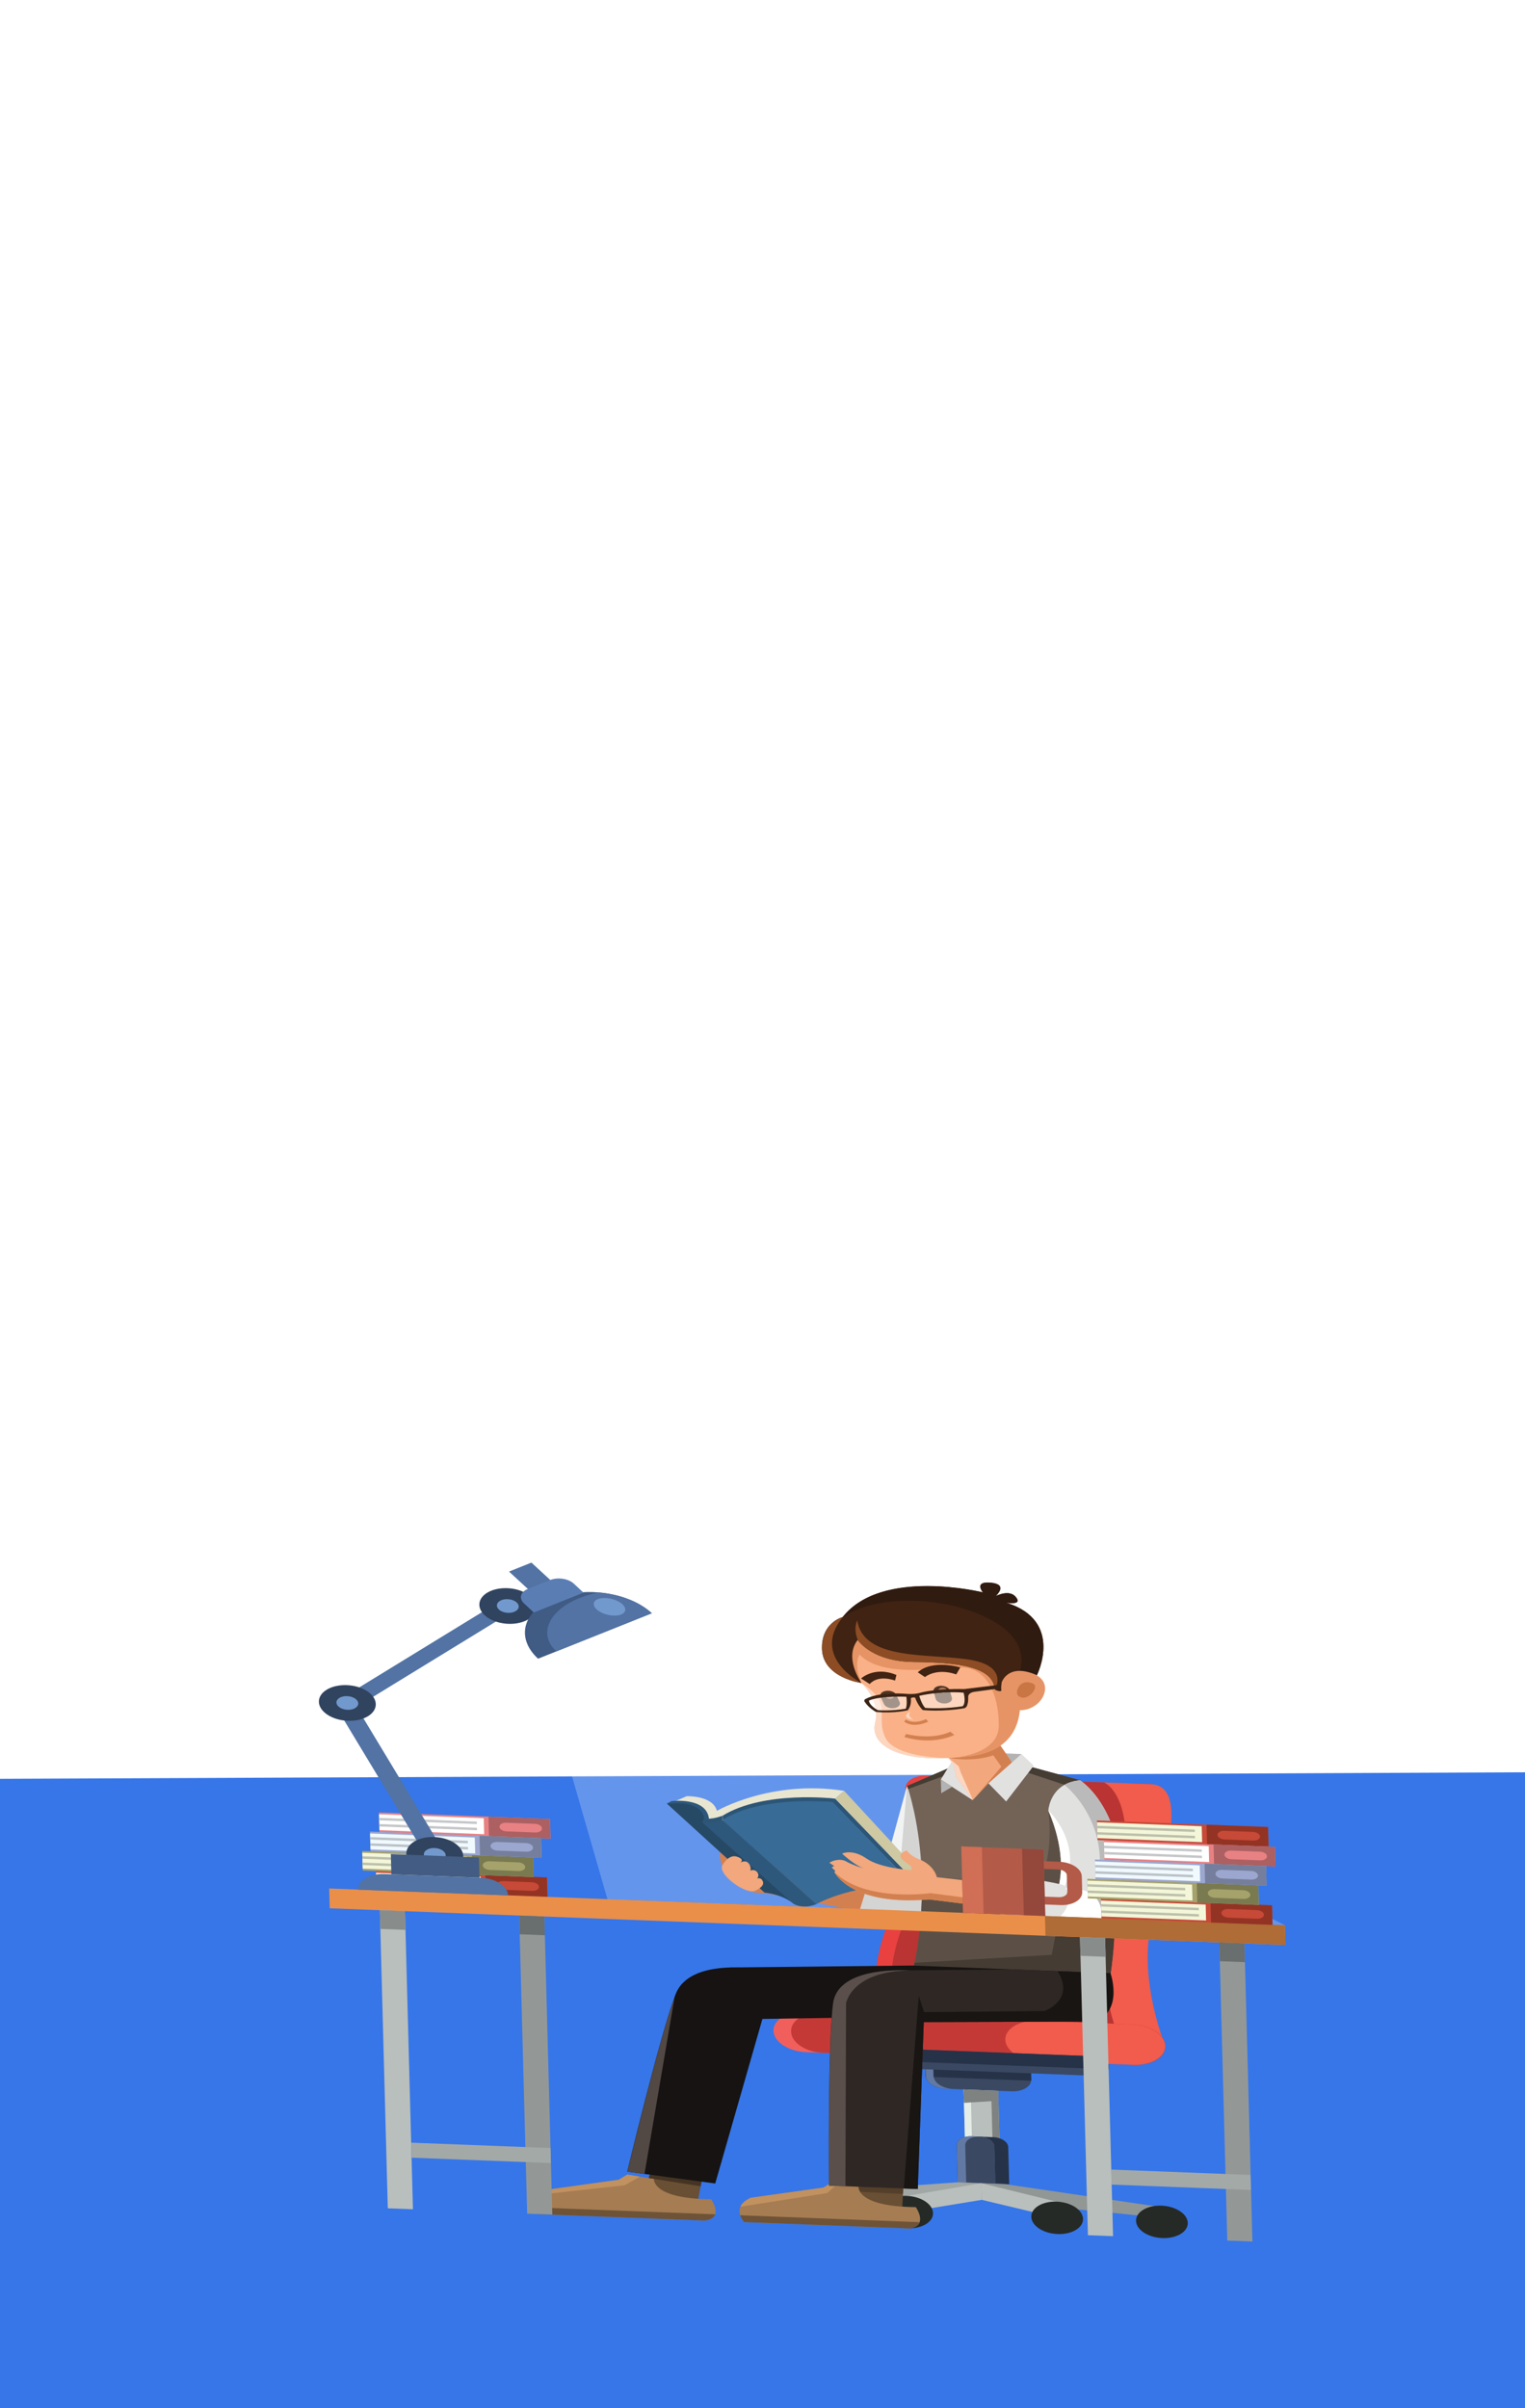 <?xml version="1.0" encoding="UTF-8" standalone="no"?>
<!-- Created with Inkscape (http://www.inkscape.org/) -->

<svg
   xmlns:dc="http://purl.org/dc/elements/1.1/"
   xmlns:cc="http://creativecommons.org/ns#"
   xmlns:rdf="http://www.w3.org/1999/02/22-rdf-syntax-ns#"
   xmlns:svg="http://www.w3.org/2000/svg"
   xmlns="http://www.w3.org/2000/svg"
   xmlns:xlink="http://www.w3.org/1999/xlink"
   xmlns:sodipodi="http://sodipodi.sourceforge.net/DTD/sodipodi-0.dtd"
   xmlns:inkscape="http://www.inkscape.org/namespaces/inkscape"
   width="475"
   height="750"
   viewBox="0 0 125.677 198.438"
   version="1.1"
   id="svg8"
   inkscape:version="0.92.4 (5da689c313, 2019-01-14)"
   sodipodi:docname="long_mobile_add_book.svg">
  <defs
     id="defs2">
    <inkscape:perspective
       sodipodi:type="inkscape:persp3d"
       inkscape:vp_x="0 : 99.218755 : 1"
       inkscape:vp_y="0 : 1000 : 0"
       inkscape:vp_z="125.67708 : 99.218755 : 1"
       inkscape:persp3d-origin="62.83854 : 66.145837 : 1"
       id="perspective2011" />
    <linearGradient
       id="a">
      <stop
         id="stop817"
         offset="0"
         stop-color="#e7b380" />
      <stop
         id="stop819"
         offset="1"
         stop-color="#eecaa6" />
    </linearGradient>
    <linearGradient
       gradientUnits="userSpaceOnUse"
       y2="661.83"
       y1="663.15"
       x2="267.96"
       x1="270.77"
       id="d">
      <stop
         id="stop822"
         offset="0"
         stop-color="#e5af79" />
      <stop
         id="stop824"
         offset="1"
         stop-opacity="0"
         stop-color="#e5af79" />
    </linearGradient>
    <linearGradient
       id="b">
      <stop
         id="stop827"
         offset="0"
         stop-color="#babdb6" />
      <stop
         id="stop829"
         offset="1"
         stop-color="#eeeeec" />
    </linearGradient>
    <linearGradient
       gradientUnits="userSpaceOnUse"
       y2="1096.9"
       y1="1030.9"
       x2="480"
       x1="427"
       id="e">
      <stop
         id="stop832"
         offset="0"
         stop-color="#729fcf" />
      <stop
         id="stop834"
         offset="1"
         stop-color="#3465a4" />
    </linearGradient>
    <linearGradient
       xlink:href="#a"
       gradientUnits="userSpaceOnUse"
       x2="447.57"
       x1="438.8"
       id="c" />
    <linearGradient
       xlink:href="#b"
       gradientUnits="userSpaceOnUse"
       y2="990.8"
       y1="1026.6"
       x2="469.2"
       x1="500.62"
       id="h" />
    <linearGradient
       xlink:href="#b"
       gradientUnits="userSpaceOnUse"
       y2="988.91"
       y1="1035.6"
       x2="453.84"
       x1="480.5"
       id="g" />
    <linearGradient
       xlink:href="#b"
       gradientUnits="userSpaceOnUse"
       y2="994.17"
       y1="1062.4"
       x2="432.16"
       x1="482.12"
       id="f" />
    <linearGradient
       xlink:href="#a"
       gradientUnits="userSpaceOnUse"
       y2="482.97"
       y1="492.2"
       x2="353.32"
       x1="319.24"
       id="i" />
    <linearGradient
       xlink:href="#a"
       gradientUnits="userSpaceOnUse"
       gradientTransform="matrix(-1,0,0,1,918.36,-396.19)"
       y2="876.67"
       y1="894.48"
       x2="627"
       x1="596.51"
       id="j" />
    <linearGradient
       xlink:href="#a"
       gradientUnits="userSpaceOnUse"
       y2="391.96"
       y1="350.95"
       x2="316.91"
       x1="318.68"
       id="k" />
    <filter
       inkscape:label="Light Eraser"
       style="color-interpolation-filters:sRGB;"
       id="filter1713">
      <feColorMatrix
         values="1 0 0 0 0 0 1 0 0 0 0 0 1 0 0 -26.754 -90.069 -9.077 125 0 "
         result="colormatrix"
         id="feColorMatrix1709" />
      <feComposite
         in2="colormatrix"
         operator="arithmetic"
         k2="1"
         result="fbSourceGraphic"
         id="feComposite1711" />
      <feColorMatrix
         result="fbSourceGraphicAlpha"
         in="fbSourceGraphic"
         values="0 0 0 -1 0 0 0 0 -1 0 0 0 0 -1 0 0 0 0 1 0"
         id="feColorMatrix1715" />
      <feColorMatrix
         id="feColorMatrix1717"
         values="1 0 0 0 0 0 1 0 0 0 0 0 1 0 0 -26.754 -90.069 -9.077 125 0 "
         result="colormatrix"
         in="fbSourceGraphic" />
      <feComposite
         in2="colormatrix"
         id="feComposite1719"
         operator="arithmetic"
         k2="1"
         result="composite" />
    </filter>
  </defs>
  <sodipodi:namedview
     id="base"
     pagecolor="#ffffff"
     bordercolor="#666666"
     borderopacity="1.0"
     inkscape:pageopacity="0.0"
     inkscape:pageshadow="2"
     inkscape:zoom="0.7"
     inkscape:cx="438.68572"
     inkscape:cy="-30.520936"
     inkscape:document-units="mm"
     inkscape:current-layer="layer1"
     showgrid="false"
     units="px"
     inkscape:window-width="1920"
     inkscape:window-height="1017"
     inkscape:window-x="-8"
     inkscape:window-y="-8"
     inkscape:window-maximized="1" />
  <g
     inkscape:label="Layer 1"
     inkscape:groupmode="layer"
     id="layer1"
     transform="translate(0,-98.562)">
    <rect
       style="opacity:1;fill:#3676e8;fill-opacity:1;stroke:none;stroke-width:0.005;stroke-linecap:square;stroke-miterlimit:4;stroke-dasharray:0, 0.052;stroke-dashoffset:0.176;stroke-opacity:1"
       id="rect1020"
       width="224.14"
       height="86.557"
       x="-63.792"
       y="245.136"
       transform="rotate(-0.246)" />
    <g
       id="g2009"
       transform="matrix(0.038,-0.01,0.01,0.036,127.968,170.467)">
      <g
         id="g2475"
         transform="matrix(4.183,0.947,-0.529,2.705,1612.515,-137.827)">
        <rect
           height="922.3"
           width="1330"
           y="28.8"
           x="35"
           id="XMLID_62_"
           style="fill:url(#XMLID_101_)" />
        <g
           id="XMLID_1_"
           transform="matrix(0.699,0.097,-0.018,0.721,-1224.068,532.439)">
          <polygon
             points="1008.9,527.1 573.5,207.1 493.4,262.5 537.3,527.2 "
             id="XMLID_202_"
             style="opacity:0.23;fill:#ffffff" />
          <g
             id="XMLID_203_">
            <g
               id="XMLID_225_">
              <rect
                 height="21.8"
                 width="119.1"
                 y="505.5"
                 x="376.5"
                 id="XMLID_231_"
                 style="fill:#c74937" />
              <rect
                 height="17.7"
                 width="72.9"
                 y="507.5"
                 x="376.5"
                 id="XMLID_230_"
                 style="fill:#f3f6d8" />
              <rect
                 height="21.8"
                 width="42.8"
                 y="505.5"
                 x="452.7"
                 id="XMLID_229_"
                 style="fill:#933324" />
              <path
                 d="m 485,521.1 h -20 c -2.7,0 -4.8,-2.2 -4.8,-4.8 v 0 c 0,-2.7 2.2,-4.8 4.8,-4.8 h 20 c 2.7,0 4.8,2.2 4.8,4.8 v 0 c 0,2.7 -2.2,4.8 -4.8,4.8 z"
                 id="XMLID_228_"
                 inkscape:connector-curvature="0"
                 style="fill:#c74937" />
              <rect
                 height="2.7"
                 width="68"
                 y="511.5"
                 x="376.5"
                 id="XMLID_227_"
                 style="fill:#bcc0ab" />
              <rect
                 height="2.7"
                 width="68"
                 y="518.5"
                 x="376.5"
                 id="XMLID_226_"
                 style="fill:#bcc0ab" />
            </g>
            <g
               id="XMLID_218_">
              <rect
                 height="21.8"
                 width="119.1"
                 y="440.4"
                 x="379.7"
                 id="XMLID_224_"
                 style="fill:#e88183" />
              <rect
                 height="17.7"
                 width="72.9"
                 y="442.4"
                 x="379.7"
                 id="XMLID_223_"
                 style="fill:#ffffff" />
              <rect
                 height="21.8"
                 width="42.8"
                 y="440.4"
                 x="455.9"
                 id="XMLID_222_"
                 style="fill:#ac6062" />
              <path
                 d="m 488.2,456 h -20 c -2.7,0 -4.8,-2.2 -4.8,-4.8 v 0 c 0,-2.7 2.2,-4.8 4.8,-4.8 h 20 c 2.7,0 4.8,2.2 4.8,4.8 v 0 c 0,2.7 -2.2,4.8 -4.8,4.8 z"
                 id="XMLID_221_"
                 inkscape:connector-curvature="0"
                 style="fill:#e88183" />
              <rect
                 height="2.7"
                 width="68"
                 y="446.4"
                 x="379.7"
                 id="XMLID_220_"
                 style="fill:#c4c6c8" />
              <rect
                 height="2.7"
                 width="68"
                 y="453.3"
                 x="379.7"
                 id="XMLID_219_"
                 style="fill:#c4c6c8" />
            </g>
            <g
               id="XMLID_211_">
              <rect
                 height="21.8"
                 width="119.1"
                 y="483.9"
                 x="367.3"
                 id="XMLID_217_"
                 style="fill:#a6a26c" />
              <rect
                 height="17.7"
                 width="72.9"
                 y="485.9"
                 x="367.3"
                 id="XMLID_216_"
                 style="fill:#f3f6d8" />
              <rect
                 height="21.8"
                 width="42.8"
                 y="483.9"
                 x="443.6"
                 id="XMLID_215_"
                 style="fill:#7a7a50" />
              <path
                 d="m 475.8,499.6 h -20 c -2.7,0 -4.8,-2.2 -4.8,-4.8 v 0 c 0,-2.7 2.2,-4.8 4.8,-4.8 h 20 c 2.7,0 4.8,2.2 4.8,4.8 v 0 c 0.1,2.6 -2.1,4.8 -4.8,4.8 z"
                 id="XMLID_214_"
                 inkscape:connector-curvature="0"
                 style="fill:#a6a26c" />
              <rect
                 height="2.7"
                 width="68"
                 y="489.9"
                 x="367.3"
                 id="XMLID_213_"
                 style="fill:#bcc0ab" />
              <rect
                 height="2.7"
                 width="68"
                 y="496.9"
                 x="367.3"
                 id="XMLID_212_"
                 style="fill:#bcc0ab" />
            </g>
            <g
               id="XMLID_204_">
              <rect
                 height="21.8"
                 width="119.1"
                 y="462.1"
                 x="373.1"
                 id="XMLID_210_"
                 style="fill:#9ca7cf" />
              <rect
                 height="17.7"
                 width="72.9"
                 y="464.2"
                 x="373.1"
                 id="XMLID_209_"
                 style="fill:#f0f9fe" />
              <rect
                 height="21.8"
                 width="42.8"
                 y="462.1"
                 x="449.3"
                 id="XMLID_208_"
                 style="fill:#757e9c" />
              <path
                 d="m 481.6,477.8 h -20 c -2.7,0 -4.8,-2.2 -4.8,-4.8 v 0 c 0,-2.7 2.2,-4.8 4.8,-4.8 h 20 c 2.7,0 4.8,2.2 4.8,4.8 v 0 c 0,2.6 -2.2,4.8 -4.8,4.8 z"
                 id="XMLID_207_"
                 inkscape:connector-curvature="0"
                 style="fill:#9ca7cf" />
              <rect
                 height="2.7"
                 width="68"
                 y="468.2"
                 x="373.1"
                 id="XMLID_206_"
                 style="fill:#bac2c8" />
              <rect
                 height="2.7"
                 width="68"
                 y="475.1"
                 x="373.1"
                 id="XMLID_205_"
                 style="fill:#bac2c8" />
            </g>
          </g>
          <g
             id="XMLID_2_">
            <g
               id="XMLID_69_">
              <path
                 d="m 917.9,376.1 h -156 v 0 c -9.7,0 -16.8,9.1 -14.5,18.5 5.2,20.9 5.9,64.8 -17.4,156.6 0,0 -17.5,67.6 0,115.2 h 37.2 c 0,0 -2.1,-8.6 -4.4,-22.4 h 138 z"
                 id="XMLID_91_"
                 inkscape:connector-curvature="0"
                 style="fill:#e84140" />
              <g
                 id="XMLID_122_">
                <polygon
                   points="911.6,644 928.7,376.1 917.9,376.1 900.8,644 "
                   id="XMLID_123_"
                   style="fill:none" />
                <path
                   d="M 767.2,666.4 H 778 c 0,0 -2.1,-8.6 -4.4,-22.4 h -10.8 c 2.3,13.8 4.4,22.4 4.4,22.4 z"
                   id="XMLID_124_"
                   inkscape:connector-curvature="0"
                   style="fill:none" />
                <path
                   d="m 772.7,376.1 c -9.7,0 -16.8,9.1 -14.5,18.5 5.2,20.9 5.9,64.8 -17.4,156.6 0,0 -17.5,67.6 0,115.2 h 26.4 c 0,0 -2.1,-8.6 -4.4,-22.4 h 10.8 127.2 l 17.1,-267.9 z"
                   id="XMLID_129_"
                   inkscape:connector-curvature="0"
                   style="fill:#b93433" />
              </g>
              <path
                 d="m 923.2,666.4 c 0,0 -14.2,-58.1 -9.8,-115.2 4.4,-57.1 36.3,-175.2 4.5,-175.2 h -32.6 c 0,0 31.7,16.4 0.8,175.2 0,0 -9.5,67.6 8,115.2 z"
                 id="XMLID_88_"
                 inkscape:connector-curvature="0"
                 style="fill:#f15c4c" />
              <path
                 d="M 900.8,688.8 H 672.9 c -12.3,0 -22.4,-10.1 -22.4,-22.4 v 0 c 0,-12.3 10.1,-22.4 22.4,-22.4 h 227.9 c 12.3,0 22.4,10.1 22.4,22.4 v 0 c 0,12.3 -10.1,22.4 -22.4,22.4 z"
                 id="XMLID_85_"
                 inkscape:connector-curvature="0"
                 style="fill:#f15f5d" />
              <path
                 d="M 901.3,688.8 H 684.7 c -12,0 -21.9,-9.9 -21.9,-21.9 v -1 c 0,-12 9.9,-21.9 21.9,-21.9 h 216.6 c 12,0 21.9,9.9 21.9,21.9 v 1 c 0,12.1 -9.8,21.9 -21.9,21.9 z"
                 id="XMLID_71_"
                 inkscape:connector-curvature="0"
                 style="fill:#c43936" />
              <path
                 d="m 900.8,688.8 h -66.5 c -12.3,0 -22.4,-10.1 -22.4,-22.4 v 0 c 0,-12.3 10.1,-22.4 22.4,-22.4 h 66.5 c 12.3,0 22.4,10.1 22.4,22.4 v 0 c 0,12.3 -10.1,22.4 -22.4,22.4 z"
                 id="XMLID_86_"
                 inkscape:connector-curvature="0"
                 style="fill:#f15c4c" />
            </g>
            <g
               id="XMLID_87_">
              <path
                 d="m 829.2,700.9 v 8.9 c 0,0.4 0,0.7 -0.1,1.1 -0.5,7 -6.5,12.6 -13.7,12.6 h -46 c -7.2,0 -13.1,-5.6 -13.7,-12.6 -0.1,-0.4 -0.1,-0.7 -0.1,-1.1 v -8.9 c 0,-3.4 1.3,-6.6 3.4,-9 2.5,-2.9 6.2,-4.7 10.4,-4.7 h 46 c 4.1,0 7.8,1.8 10.4,4.7 2.2,2.4 3.4,5.5 3.4,9 z"
                 id="XMLID_108_"
                 inkscape:connector-curvature="0"
                 style="fill:#3a4862" />
              <path
                 d="m 829.2,700.9 v 8.9 c 0,0.4 0,0.7 -0.1,1.1 h -73.3 c -0.1,-0.4 -0.1,-0.7 -0.1,-1.1 v -8.9 c 0,-3.4 1.3,-6.6 3.4,-9 h 66.7 c 2.2,2.4 3.4,5.5 3.4,9 z"
                 id="XMLID_102_"
                 inkscape:connector-curvature="0"
                 style="fill:#263247" />
              <path
                 d="m 761.3,710.9 c -0.1,-0.4 -0.1,-0.7 -0.1,-1.1 v -8.9 c 0,-3.4 1.3,-6.6 3.4,-9 2.5,-2.9 6.2,-4.7 10.4,-4.7 h -5.4 c -4.1,0 -7.8,1.8 -10.4,4.7 -2.1,2.4 -3.4,5.6 -3.4,9 v 8.9 c 0,0.4 0,0.7 0.1,1.1 0.5,7 6.5,12.6 13.7,12.6 h 5.4 c -7.2,0 -13.2,-5.6 -13.7,-12.6 z"
                 id="XMLID_179_"
                 inkscape:connector-curvature="0"
                 style="fill:#6279a3" />
              <path
                 d="m 883.4,690.2 v 3.3 c 0,0.5 0,1 -0.1,1.4 -0.7,4.4 -4.5,7.8 -9,7.8 H 710.7 c -4.6,0 -8.4,-3.4 -9,-7.8 -0.1,-0.4 -0.1,-0.9 -0.1,-1.4 v -3.3 c 0,-5 4.1,-9.2 9.2,-9.2 h 163.6 c 4.9,0 9,4.2 9,9.2 z"
                 id="XMLID_105_"
                 inkscape:connector-curvature="0"
                 style="fill:#3a4862" />
              <path
                 d="m 883.4,690.2 v 3.3 c 0,0.5 0,1 -0.1,1.4 H 701.7 c -0.1,-0.4 -0.1,-0.9 -0.1,-1.4 v -3.3 c 0,-5 4.1,-9.2 9.2,-9.2 h 163.6 c 4.9,0 9,4.2 9,9.2 z"
                 id="XMLID_103_"
                 inkscape:connector-curvature="0"
                 style="fill:#263247" />
              <rect
                 height="63.8"
                 width="24.1"
                 y="723.5"
                 x="781.9"
                 id="XMLID_90_"
                 style="fill:#b9bfbc" />
              <rect
                 height="63.8"
                 width="4.9"
                 y="723.5"
                 x="781.9"
                 id="XMLID_120_"
                 style="fill:#e5ede9" />
              <rect
                 height="63.8"
                 width="4.9"
                 y="723.5"
                 x="801.1"
                 id="XMLID_176_"
                 style="fill:#7e8281" />
              <path
                 d="M 811.9,785.6 V 827 h -35.8 v -41.3 c 0,-5.8 4.7,-10.4 10.4,-10.4 h 15 c 5.7,-0.1 10.4,4.6 10.4,10.3 z"
                 id="XMLID_109_"
                 inkscape:connector-curvature="0"
                 style="fill:#263247" />
              <path
                 d="M 802.2,785.6 V 827 h -26.1 v -41.3 c 0,-5.8 4.7,-10.4 10.4,-10.4 h 5.3 c 5.7,-0.1 10.4,4.6 10.4,10.3 z"
                 id="XMLID_106_"
                 inkscape:connector-curvature="0"
                 style="fill:#6279a3" />
              <path
                 d="m 792.1,775.2 c -5.6,0.1 -10.1,4.7 -10.1,10.4 V 827 h 20.3 v -41.3 c -0.1,-5.7 -4.6,-10.3 -10.2,-10.5 z"
                 id="XMLID_178_"
                 inkscape:connector-curvature="0"
                 style="fill:#3a4862" />
              <polygon
                 points="670,845.5 670,857.5 792.5,845.5 792.5,827 776.1,827 "
                 id="XMLID_94_"
                 style="fill:#a1a7a5" />
              <circle
                 r="18"
                 cy="862.3"
                 cx="667.4"
                 id="XMLID_92_"
                 style="fill:#386b95" />
              <polygon
                 points="740.3,862.3 792.5,845.5 792.5,827 740.3,844.4 "
                 id="XMLID_95_"
                 style="fill:#b9bfbc" />
              <circle
                 r="18"
                 cy="862.3"
                 cx="740.3"
                 id="XMLID_96_"
                 style="fill:#252a26" />
              <polygon
                 points="915,845.5 915,857.5 792.5,845.5 792.5,827 808.9,827 "
                 id="XMLID_99_"
                 style="fill:#919795" />
              <circle
                 r="18"
                 cy="862.3"
                 cx="917.6"
                 id="XMLID_98_"
                 style="fill:#252a26" />
              <polygon
                 points="844.7,862.3 792.5,845.5 792.5,827 844.7,844.4 "
                 id="XMLID_93_"
                 style="fill:#b9bfbc" />
              <circle
                 r="18"
                 cy="862.3"
                 cx="844.7"
                 id="XMLID_89_"
                 style="fill:#252a26" />
              <polygon
                 points="781.9,738.4 806.1,734.5 806.1,723.5 781.9,723.5 "
                 id="XMLID_97_"
                 style="fill:#7e8281" />
            </g>
          </g>
          <g
             id="XMLID_3_">
            <path
               d="m 712.6,529.7 -62.1,-15.4 c 0,0 -11.2,-0.1 -15.6,-2.8 -4.4,-2.7 2.3,-38.5 25.3,-25.6 l 67.4,15.4 z"
               id="XMLID_61_"
               inkscape:connector-curvature="0"
               style="fill:#d38050" />
            <path
               d="m 617.9,484.7 c 0,0 -2.9,-9.1 -0.4,-18.6 2.6,-9.4 12.2,15.7 0.4,18.6 z"
               id="XMLID_59_"
               inkscape:connector-curvature="0"
               style="fill:#d38050" />
            <g
               id="XMLID_125_">
              <polygon
                 points="560.9,835.5 563.1,823 599,827 596.9,842.4 594.4,860.8 558,852.3 "
                 id="XMLID_174_"
                 style="fill:#694f34" />
              <path
                 d="m 606.5,873 c -0.8,3.4 -2.9,6.2 -7.5,7.4 H 484.3 c 0,0 -1.9,-3 -2.7,-7.4 -0.8,-4 -0.7,-9.1 2.4,-14.1 1.2,-2 2.9,-4 5.3,-5.8 l 50.8,-14.4 6,-6.1 8.6,1.7 9.8,1.9 c 0,0 -2.2,22.2 39.5,20.2 0,0 4.1,9.4 2.5,16.6 z"
                 id="XMLID_173_"
                 inkscape:connector-curvature="0"
                 style="fill:#a67c52" />
              <path
                 d="m 606.5,873 c -0.8,3.4 -2.9,6.2 -7.5,7.4 H 484.3 c 0,0 -1.9,-3 -2.7,-7.4 z"
                 id="XMLID_133_"
                 inkscape:connector-curvature="0"
                 style="fill:#6e5337" />
              <path
                 d="m 554.7,834.3 -10.7,10.3 -60.1,14.2 c 1.2,-2 2.9,-4 5.3,-5.8 l 50.8,-14.4 6,-6.1 z"
                 id="XMLID_137_"
                 inkscape:connector-curvature="0"
                 style="fill:#c1915f" />
              <polygon
                 points="560.9,835.5 563.1,823 599,827 596.9,842.4 "
                 id="XMLID_136_"
                 style="fill:#453423" />
            </g>
            <polygon
               points="768.4,544 782,428.7 748.1,388.4 729.6,497.4 719.3,497.4 711.2,536.4 "
               id="XMLID_126_"
               style="fill:#d4d4d3" />
            <polygon
               points="748.1,388.4 733.1,468.9 742.7,465.6 "
               id="XMLID_117_"
               style="fill:#f2f3f3" />
            <path
               d="m 884.7,603.2 c -0.7,4.9 -1.1,7.6 -1.1,7.6 L 754,597.9 l -5.8,-0.6 c 6.1,-37.8 8.3,-72.8 8.5,-102.9 0.4,-53.5 -5.8,-91.5 -7.8,-102.6 -0.4,-2.2 -0.7,-3.4 -0.7,-3.4 l 32.7,-24.2 0.4,-0.3 39.1,-7.4 9.6,3.6 39,14.6 c 0.7,1.6 1.4,3.2 2,4.9 3.4,8.7 6.3,18 8.6,27.5 18.7,74.9 8.6,168.9 5.1,196.1 z"
               id="XMLID_165_"
               inkscape:connector-curvature="0"
               style="fill:#736357" />
            <path
               d="m 884.9,602 c 0,0.4 -0.1,0.8 -0.1,1.1 l -5,-0.2 -125.8,-5 -5.8,-0.6 c 0.7,-4.3 1.3,-8.5 1.9,-12.6 v 0 c 4.7,-33 6.4,-63.5 6.5,-90.2 l 2.2,-6.2 50.6,2.8 -1.3,-8.8 30.9,1.5 c 10.2,-21.4 7.2,-74 7.2,-74 l 33.2,-2.5 c 5.9,23.5 9,48.9 10.4,73.4 2.8,52.6 -2.4,101.8 -4.9,121.3 z"
               id="XMLID_166_"
               inkscape:connector-curvature="0"
               style="fill:#5c5046" />
            <path
               d="m 884.9,602 -5.2,0.9 -125.7,-5 -5.8,-0.6 c 0.7,-4.3 1.3,-8.5 1.9,-12.6 v 0 l 95.7,-14.7 13,-96 31,6.6 c 2.8,52.7 -2.4,101.9 -4.9,121.4 z"
               id="XMLID_145_"
               inkscape:connector-curvature="0"
               style="fill:#453c34" />
            <path
               d="m 780.8,364.2 -1.3,7.9 -30.7,19.7 c -0.4,-2.2 -0.7,-3.4 -0.7,-3.4 z"
               id="XMLID_146_"
               inkscape:connector-curvature="0"
               style="fill:#453c34" />
            <path
               d="m 870.8,379.6 -5,4.5 -37.4,-17.6 1.4,-6.5 39,14.6 c 0.7,1.7 1.3,3.3 2,5 z"
               id="XMLID_159_"
               inkscape:connector-curvature="0"
               style="fill:#453c34" />
            <path
               d="m 894.1,527.2 h -19.3 l -33,-0.1 c 0,0 5.4,-9.2 9,-27.2 4,-19.7 5.6,-50 -4.7,-90.2 0,0 1,-19.2 11.7,-29.3 2.9,-2.7 6.5,-4.8 10.9,-5.7 0.1,0 36.3,33.8 25.4,152.5 z"
               id="XMLID_168_"
               inkscape:connector-curvature="0"
               style="fill:#e1e1e0" />
            <path
               d="m 853.5,501.1 -2.6,-1.2 c 4,-19.7 5.6,-50 -4.7,-90.2 0,-0.1 26.3,38.4 7.3,91.4 z"
               id="XMLID_150_"
               inkscape:connector-curvature="0"
               style="fill:#ffffff" />
            <path
               d="m 894.1,527.2 h -19.3 l -2.2,-5.7 c 25.7,-93.1 -14.8,-141.1 -14.8,-141.1 2.9,-2.7 6.5,-4.8 10.9,-5.7 0.1,0 36.3,33.8 25.4,152.5 z"
               id="XMLID_162_"
               inkscape:connector-curvature="0"
               style="fill:#bababa" />
            <path
               d="m 748.1,587.9 c 0,0 74.4,0 138.3,0 0,0 8.4,40.1 -11.1,54.4 H 733.1 Z"
               id="XMLID_118_"
               inkscape:connector-curvature="0"
               style="fill:#161312" />
            <g
               id="XMLID_127_">
              <polygon
                 points="700.8,841.7 701.5,823 738.4,827 737.7,842.3 736.8,860.8 700.3,852.3 "
                 id="XMLID_175_"
                 style="fill:#694f34" />
              <polygon
                 points="700.8,841.7 701.5,823 738.4,827 737.7,842.3 "
                 id="XMLID_135_"
                 style="fill:#543f2a" />
              <path
                 d="m 748.8,873 c -0.8,3.4 -2.9,6.2 -7.5,7.4 H 626.6 c 0,0 -1.9,-3 -2.7,-7.4 -0.5,-2.8 -0.7,-6 0.3,-9.4 1,-3.5 3.2,-7.2 7.4,-10.5 l 50.8,-14.4 6,-6.1 4.3,0.8 14.2,2.8 c 0,0 -2.2,22.2 39.5,20.2 0,0 4.1,9.4 2.4,16.6 z"
                 id="XMLID_172_"
                 inkscape:connector-curvature="0"
                 style="fill:#a67c52" />
              <path
                 d="m 748.8,873 c -0.8,3.4 -2.9,6.2 -7.5,7.4 H 626.6 c 0,0 -1.9,-3 -2.7,-7.4 z"
                 id="XMLID_128_"
                 inkscape:connector-curvature="0"
                 style="fill:#6e5337" />
              <path
                 d="m 692.7,833.4 -7.8,11.2 -60.7,18.9 c 1,-3.5 3.2,-7.2 7.4,-10.5 l 50.8,-14.4 6,-6.1 z"
                 id="XMLID_138_"
                 inkscape:connector-curvature="0"
                 style="fill:#c1915f" />
            </g>
            <polygon
               points="630.4,654.8 747.3,644.6 748.1,587.9 621.6,597.8 "
               id="XMLID_121_"
               style="fill:#161312" />
            <path
               d="m 886.5,587.9 -11.1,54.4 -120,8 -7.3,185.9 h -61.8 c 0,0 1.8,-159.1 6.2,-203 3.6,-35.3 37.6,-39.4 50.9,-39.7 l 75.1,-5.6 z"
               id="XMLID_171_"
               inkscape:connector-curvature="0"
               style="fill:#2e2724" />
            <path
               d="m 746.6,593.5 c -40.8,3.2 -45,39.3 -45,39.3 l -3.8,201.6 0.3,1.8 h -11.7 c 0,0 1.8,-159.1 6.2,-203 3.9,-38.5 44.1,-40 54,-39.7 z"
               id="XMLID_164_"
               inkscape:connector-curvature="0"
               style="fill:#5a4f4a" />
            <path
               d="m 886.5,587.9 -11.1,54.4 -120,8 -7.3,185.9 h -9.7 l 14,-214.9 3.4,17.9 83.9,-6.4 c 0,0 21.9,-13.3 9.9,-44.9 z"
               id="XMLID_140_"
               inkscape:connector-curvature="0"
               style="fill:#181513" />
            <polygon
               points="793.6,401.4 785.5,374.3 779.5,359.9 771.8,379.8 "
               id="XMLID_139_"
               style="fill:#e1e1e0" />
            <polygon
               points="771.8,395 779.5,387.4 771.8,379.8 "
               id="XMLID_143_"
               style="fill:#b3b3b3" />
            <polygon
               points="808.8,348 823.7,368.2 828.4,348 "
               id="XMLID_144_"
               style="fill:#b3b3b3" />
            <polygon
               points="793.6,401.4 793.4,400.8 782.7,376.4 781.2,364 777.7,355.7 774.8,348.7 779.6,346.4 810.5,331.6 816.9,346.5 823.7,362.6 804.9,382 "
               id="XMLID_163_"
               style="fill:#f2a77c" />
            <g
               id="XMLID_55_">
              <path
                 d="m 615.2,424.2 c 0,0 38.2,-37.4 89,-27.7 l -6.4,9.1 c 0,0 -50.1,-4.6 -78.8,31.2 0,0 -8.8,3 -12.7,-3.8 0,0 4.3,-17 -20.5,-17.4 l 8.6,-6.4 c -0.1,0 18.2,-2.2 20.8,15 z"
                 id="XMLID_45_"
                 inkscape:connector-curvature="0"
                 style="fill:#e8e5d1" />
              <path
                 d="m 697.8,405.6 c 0,0 -49.2,-6.6 -78.8,23.8 v 4.7 c 0,0 27.2,-25.2 76.9,-24.5 z"
                 id="XMLID_6_"
                 inkscape:connector-curvature="0"
                 style="fill:#2c5576" />
              <path
                 d="m 618.9,434.1 63.8,89.6 c 0,0 28.5,-27.2 68.6,-23.6 l -55.5,-90.5 c 0,-0.1 -49.1,-5.2 -76.9,24.5 z"
                 id="XMLID_5_"
                 inkscape:connector-curvature="0"
                 style="fill:#386b95" />
              <polygon
                 points="697.8,405.6 695.8,409.5 751.3,500 754.3,498.3 "
                 id="XMLID_7_"
                 style="fill:#2c5576" />
              <path
                 d="m 580.4,418.2 66.5,95 c 0,0 11.7,0.4 20.1,11.2 l -59.5,-87.7 c -0.1,0.1 2.1,-25.8 -27.1,-18.5 z"
                 id="XMLID_44_"
                 inkscape:connector-curvature="0"
                 style="fill:#264a66" />
              <path
                 d="m 682.8,523.7 c 0,0 -8.4,6.5 -15.8,0.8 l -62.2,-86.9 c 0,0 6.4,1.5 14.2,-3.5 z"
                 id="XMLID_27_"
                 inkscape:connector-curvature="0"
                 style="fill:#2e587b" />
              <path
                 d="m 618.9,429.4 c 0,0 -7.4,5.2 -12.7,3.6 l -1.5,4.7 c 0,0 8,2.3 14.2,-3.5 z"
                 id="XMLID_28_"
                 inkscape:connector-curvature="0"
                 style="fill:#2c5576" />
              <path
                 d="m 606.2,433 c 0,0 0.3,-20.4 -25.9,-14.7 l 3.4,-3 c 0,0 24.5,-6.3 25.8,18 0.1,-0.1 -2,1.6 -3.3,-0.3 z"
                 id="XMLID_29_"
                 inkscape:connector-curvature="0"
                 style="fill:#2e587b" />
              <polygon
                 points="751.7,494.1 697.8,405.6 704.2,396.5 757.5,487.9 "
                 id="XMLID_43_"
                 style="fill:#cec8a3" />
            </g>
            <path
               d="m 823.7,362.6 -18.8,19.4 -11.2,19.4 20.5,-38.5 -5.4,-12.3 c -14.4,8.8 -31.1,4.9 -31.1,4.9 l 1.9,-9.2 30.9,-14.7 6.4,14.8 z"
               id="XMLID_157_"
               inkscape:connector-curvature="0"
               style="fill:#d38050" />
            <g
               id="XMLID_119_">
              <path
                 d="m 792.5,352.6 c -4.4,1.1 -8.5,2 -12.5,2.6 -1.4,0.3 -2.3,0.4 -2.3,0.4 -37.4,5.2 -54.6,-12.9 -50.6,-36 4.5,-25.9 -8.8,-43.7 -8.8,-43.7 -11.8,-23.9 -16.2,-52.3 13.5,-69.4 6.6,-3.9 15,-7.2 25.4,-9.7 27.1,-6.7 43.5,5.2 53.2,19.3 10.6,15.4 13.3,33.4 13.3,33.4 0,0 22.5,88.9 -31.2,103.1 z"
                 id="XMLID_161_"
                 inkscape:connector-curvature="0"
                 style="fill:#fab187" />
              <path
                 d="m 792.5,352.6 c -4.4,1.1 -8.5,2 -12.5,2.6 7.8,-1.5 32.8,-8.6 33.2,-38.5 0.5,-35.6 -7.9,-64.3 -25.9,-62.3 -17.9,1.9 -55,14.4 -69.8,-10.1 0,0 -4.8,10.4 0.9,31.6 -11.8,-23.9 -16.2,-52.3 13.5,-69.4 h 49.3 l 29.4,9.6 c 10.6,15.4 13.3,33.4 13.3,33.4 0,0 22.3,88.9 -31.4,103.1 z"
                 id="XMLID_153_"
                 inkscape:connector-curvature="0"
                 style="fill:#e69465" />
              <path
                 d="m 740.6,302.3 v 0 c -3,0.9 -6.2,-0.9 -7,-3.9 l -2.2,-7.9 c -0.9,-3 0.9,-6.2 3.9,-7 v 0 c 3,-0.9 6.2,0.9 7,3.9 l 2.2,7.9 c 0.9,3 -0.9,6.2 -3.9,7 z"
                 id="XMLID_56_"
                 inkscape:connector-curvature="0"
                 style="fill:#503423" />
              <path
                 d="m 776.3,295 v 0 c -3.1,0.5 -6.1,-1.6 -6.6,-4.7 l -1.3,-8.1 c -0.5,-3.1 1.6,-6.1 4.7,-6.6 v 0 c 3.1,-0.5 6.1,1.6 6.6,4.7 l 1.3,8.1 c 0.6,3.1 -1.6,6 -4.7,6.6 z"
                 id="XMLID_110_"
                 inkscape:connector-curvature="0"
                 style="fill:#503423" />
              <circle
                 r="2.9"
                 cy="289.3"
                 cx="737.7"
                 id="XMLID_107_"
                 style="fill:#b38062" />
              <circle
                 r="2.9"
                 cy="280.4"
                 cx="774.8"
                 id="XMLID_112_"
                 style="fill:#b38062" />
              <path
                 d="m 762.6,266.5 c 0,0 8.1,-11.1 21.9,-4.3 l 2.9,-7.9 c 0,0 -19.1,-8.1 -29.7,7.2 z"
                 id="XMLID_111_"
                 inkscape:connector-curvature="0"
                 style="fill:#402312" />
              <path
                 d="m 741.7,271.7 c 0,0 -11.2,-6.5 -17.7,4.9 l -5.9,-5.8 c 0,0 9.6,-14.7 24.7,-5.4 z"
                 id="XMLID_114_"
                 inkscape:connector-curvature="0"
                 style="fill:#402312" />
              <path
                 d="m 840.6,259.8 c -4.3,-3.6 -11.2,-2.5 -12.1,-2.3 0,0 -0.1,0 -0.1,0 -14.7,5.3 -12.7,19.9 -12.7,19.9 0,3.6 -4.6,0.1 -4.6,0.1 -0.7,-26.4 -26.8,-28.5 -56.2,-27.3 -27.6,1.2 -37.2,-19.4 -38.3,-21.9 0,-0.2 -0.1,-0.3 -0.1,-0.3 -10.1,20.5 1.3,46.4 1.8,47.8 0,0 0,0 0,0 0,0 -26.8,-4 -26.9,-36.1 -0.1,-28.5 14.1,-36 15,-36.5 v 0 c 28.2,-56.9 98.1,-33.4 98.1,-33.4 0,0 -6.5,-12.4 5.9,-11.1 11.6,1.2 3.8,13.2 2.8,14.8 1.4,-1.2 10.1,-8.2 14.2,0.2 4.6,9.2 -7,6.5 -7,6.5 40.6,17.6 20.2,79.6 20.2,79.6 z"
                 id="XMLID_160_"
                 inkscape:connector-curvature="0"
                 style="fill:#402312" />
              <path
                 d="m 840.6,259.8 c -4.3,-3.6 -11.2,-2.5 -12.1,-2.3 3.1,-12.6 4.7,-38.9 -19.7,-58.1 -32.3,-25.4 -80,-21.6 -102.2,3.9 28.2,-56.9 98.1,-33.4 98.1,-33.4 0,0 -6.5,-12.4 5.9,-11.1 11.6,1.2 3.8,13.2 2.8,14.8 1.4,-1.2 10.1,-8.2 14.2,0.2 4.6,9.2 -7,6.5 -7,6.5 40.4,17.5 20,79.5 20,79.5 z"
                 id="XMLID_155_"
                 inkscape:connector-curvature="0"
                 style="fill:#301b10" />
              <path
                 d="m 816,269.1 c 0,0 4.3,-20.4 21.9,-11.1 17.6,9.3 4.1,46.4 -14.2,40.8 0.1,0 -10.1,-7.4 -7.7,-29.7 z"
                 id="XMLID_37_"
                 inkscape:connector-curvature="0"
                 style="fill:#e69465" />
              <path
                 d="m 830.9,285.3 c 0,0 -6.3,0.1 -3.9,-9.4 2.3,-9.5 8.5,-9.1 11.3,-6.2 2.9,2.8 -1.8,14.5 -7.4,15.6 z"
                 id="XMLID_57_"
                 inkscape:connector-curvature="0"
                 style="fill:#c97544" />
              <path
                 d="m 748.6,314.4 c 0,0 4.8,6 14,-1.2 l 1.5,2.7 c 0,0 -9.9,8.7 -16.8,1.1 z"
                 id="XMLID_113_"
                 inkscape:connector-curvature="0"
                 style="fill:#d38050" />
              <path
                 d="m 748.4,330.6 c 0,0 17.3,6.4 30.9,-4.4 l 2.7,3.4 c 0,0 -14.2,12.9 -34.8,4.5 z"
                 id="XMLID_115_"
                 inkscape:connector-curvature="0"
                 style="fill:#d38050" />
              <path
                 d="m 811.1,277.5 c -0.7,-26.4 -26.8,-28.5 -56.2,-27.3 -27.6,1.2 -37.2,-19.4 -38.3,-21.9 0,-0.1 -0.1,-0.2 -0.1,-0.3 -3.1,-12.7 0,-21.6 0,-21.6 3.8,44.8 48.9,33.4 77.2,38.8 28.2,5.5 17.4,32.3 17.4,32.3 z"
                 id="XMLID_156_"
                 inkscape:connector-curvature="0"
                 style="fill:#8d4c24" />
              <path
                 d="m 718.4,275.9 c 0,0 -26.8,-4 -26.9,-36.1 -0.1,-28.5 14.1,-36 15,-36.5 -22.9,45 10.2,71.3 11.9,72.6 0,0 0,0 0,0 z"
                 id="XMLID_154_"
                 inkscape:connector-curvature="0"
                 style="fill:#8d4c24" />
            </g>
            <path
               d="m 644.1,648.2 -37,190.5 -49.2,-7.6 -11.9,-1.8 c 0,0 24.8,-149.7 36.3,-196.5 v -0.1 c 0.3,-1.1 0.5,-2.1 0.8,-3.1 11,-42.7 61.5,-30.6 61.5,-30.6 16.8,4.9 -0.5,49.2 -0.5,49.2 z"
               id="XMLID_170_"
               inkscape:connector-curvature="0"
               style="fill:#161312" />
            <path
               d="m 867.6,496.5 -31.4,-4.6 -3.3,35.2 48.5,0.1 c -0.1,0 2.4,-26.9 -13.8,-30.7 z"
               id="XMLID_132_"
               inkscape:connector-curvature="0"
               style="fill:#ffffff" />
            <path
               d="m 812.2,520.6 -50.8,-7 c -54.2,10.8 -65.2,-25.4 -65.5,-26.3 0,0 0,0 0,0 l 0.7,-1.3 -2.5,-3.8 1.8,-1.7 -3.3,-3.4 c 1.4,-1.9 7.4,-5.9 11.7,-2.2 4,3.5 10.9,6.6 11.8,6.9 -6.8,-3.9 -14.5,-15.4 -14.5,-15.4 0,0 7.1,-6.1 16.9,4.4 9.8,10.5 31.1,11 31.1,11 0.7,-5.9 -1,-4.6 -5.8,-11 -4.7,-6.4 2.9,-10.7 2.9,-10.7 3,6.5 7.7,8.8 7.7,8.8 11.4,6 12.8,19.7 12.8,19.7 l 36.6,4.2 10.5,1.2 c 1.2,10.8 -2.1,26.6 -2.1,26.6 z"
               id="XMLID_70_"
               inkscape:connector-curvature="0"
               style="fill:#f2a77c" />
            <path
               d="m 813.6,486.2 c 0,0 3,18.7 -2.9,41 h 41.5 c 0,0 12.3,-17.1 3.1,-35.3 0,0 -20.6,-7.5 -41.7,-5.7 z"
               id="XMLID_134_"
               inkscape:connector-curvature="0"
               style="fill:#e1e1e0" />
            <polygon
               points="816.9,401.4 836.8,360.4 828.4,348 804.9,382 "
               id="XMLID_116_"
               style="fill:#e1e1e0" />
            <path
               d="m 777.7,355.6 c -37.4,5.2 -54.6,-12.9 -50.6,-36 4.5,-25.9 -8.8,-43.7 -8.8,-43.7 22.3,21.9 8.8,35.2 15.5,59.4 6.5,23 43.9,20.3 43.9,20.3 z"
               id="XMLID_158_"
               inkscape:connector-curvature="0"
               style="fill:#fdd6c0" />
            <path
               d="m 753.9,314.4 c 0,0 -4.7,-2.8 -2.1,-9.2 0,0 -8.1,7.7 2.1,9.2 z"
               id="XMLID_58_"
               inkscape:connector-curvature="0"
               style="fill:#fdd6c0" />
            <polygon
               points="784.5,364.3 785.9,371.4 793.6,400.3 793.4,400.8 782.7,376.4 781.2,364 777.7,355.7 777.7,355.6 "
               id="XMLID_152_"
               style="fill:#fdd6c0" />
            <path
               d="M 582.3,632.8 558,831.1 546.1,829.3 c 0,0 24.8,-149.7 36.2,-196.5 z"
               id="XMLID_167_"
               inkscape:connector-curvature="0"
               style="fill:#524844" />
            <path
               d="m 812.2,520.6 -50.8,-7 c -54.2,10.8 -65.2,-25.4 -65.5,-26.3 21,32.5 66.5,19.3 66.5,19.3 l 40.8,5.9 c 2.3,-5.7 1.3,-14.9 0.5,-19.6 l 10.5,1.2 c 1.3,10.7 -2,26.5 -2,26.5 z"
               id="XMLID_67_"
               inkscape:connector-curvature="0"
               style="fill:#d38050" />
            <path
               d="m 617.9,484.7 c 0,0 4.5,-13.2 10.4,-10.4 5.9,2.8 2.2,6.5 2.2,6.5 0,0 3.4,-3.6 5.6,0 2.2,3.6 1.4,8.5 1.4,8.5 0,0 2.5,-2.5 4.5,1.1 2,3.6 0,7.3 0,7.3 0,0 2.2,-1.5 3.4,1.5 1.2,3 1.4,7 -5,12.2 -6.5,5.2 -25.8,-16.4 -22.5,-26.7 z"
               id="XMLID_60_"
               inkscape:connector-curvature="0"
               style="fill:#f2a77c" />
            <g
               id="XMLID_65_">
              <path
                 d="m 723.2,295 c 0,0 0.2,6.1 6,10.4 0,0 7.8,1.1 19.5,-2.9 0,0 1.6,-4.9 0.6,-13.3 0.1,0.1 -18.3,-0.6 -26.1,5.8 z"
                 id="XMLID_66_"
                 inkscape:connector-curvature="0"
                 style="opacity:0.47;fill:#ffffff" />
              <path
                 d="m 758.2,287.6 c 0,0 1.1,8.5 3.9,13.2 0,0 11.5,1.7 26.2,-3.5 0,0 2.6,-4.4 0.9,-15.1 0.1,0 -14.6,-1.4 -31,5.4 z"
                 id="XMLID_68_"
                 inkscape:connector-curvature="0"
                 style="opacity:0.47;fill:#ffffff" />
              <path
                 d="m 789.7,278.2 c 0,0 -19.4,0.1 -31.5,6.4 v 0 c -3.7,1.7 -7.7,1.4 -7.7,1.4 -20.8,-1.4 -29,6.9 -29,6.9 l -0.3,0.2 c -1.1,0.7 -1.5,2.1 -1.1,3.3 2.7,7 7.8,11 7.8,11 12.6,1.1 22.1,-3.2 22.1,-3.2 0,0 2.9,-4.9 2.4,-13.5 0.9,-1.2 2,-1.2 3,-0.9 1.8,8.9 5.1,13.5 5.1,13.5 0,0 13.6,1.4 29.2,-3.9 0,0 1.3,-1 1.7,-2.9 0,0 1.1,-3.5 1,-9.7 -0.1,-2.8 1.7,-5.3 4.4,-6 l 17.6,-4.9 v -4 z m -60.5,27.2 c -6.4,-5.5 -6,-10.4 -6,-10.4 8.4,-6.1 26.1,-5.8 26.1,-5.8 0,0 0.7,8.3 -0.6,13.3 -9.7,3.5 -19.5,2.9 -19.5,2.9 z m 33,-4.6 c -2.5,-4.2 -3.9,-13.2 -3.9,-13.2 0,0 14.3,-6.5 31,-5.4 0,0 1.7,11.3 -0.9,15.1 0,0 -12.1,4.2 -26.2,3.5 z"
                 id="XMLID_151_"
                 inkscape:connector-curvature="0"
                 style="fill:#3c2415" />
            </g>
          </g>
          <g
             id="XMLID_84_">
            <rect
               height="22"
               width="665.2"
               y="527.1"
               x="343.6"
               id="XMLID_72_"
               style="fill:#e98f4a" />
            <rect
               height="22"
               width="167"
               y="527.1"
               x="841.8"
               id="XMLID_78_"
               style="fill:#af6c36" />
            <rect
               height="331.2"
               width="17.5"
               y="549.1"
               x="378.5"
               id="XMLID_73_"
               style="fill:#b9bfbc" />
            <rect
               height="20.8"
               width="17.5"
               y="549.1"
               x="378.5"
               id="XMLID_74_"
               style="fill:#888d8c" />
            <rect
               height="331.2"
               width="17.5"
               y="549.1"
               x="475.5"
               id="XMLID_75_"
               style="fill:#939897" />
            <rect
               height="20.8"
               width="17.5"
               y="549.1"
               x="475.5"
               id="XMLID_77_"
               style="fill:#696e6e" />
            <rect
               height="16.7"
               width="97"
               y="806.3"
               x="396"
               id="XMLID_76_"
               style="fill:#a3a9a7" />
            <rect
               height="331.2"
               width="17.5"
               y="549.1"
               x="865.8"
               id="XMLID_83_"
               style="fill:#b9bfbc" />
            <rect
               height="20.8"
               width="17.5"
               y="549.1"
               x="865.8"
               id="XMLID_82_"
               style="fill:#888d8c" />
            <rect
               height="331.2"
               width="17.5"
               y="549.1"
               x="962.8"
               id="XMLID_81_"
               style="fill:#939897" />
            <rect
               height="20.8"
               width="17.5"
               y="549.1"
               x="962.8"
               id="XMLID_80_"
               style="fill:#696e6e" />
            <rect
               height="16.7"
               width="97"
               y="806.3"
               x="883.2"
               id="XMLID_79_"
               style="fill:#a3a9a7" />
          </g>
          <g
             id="XMLID_201_">
            <g
               id="XMLID_35_">
              <rect
                 height="21.8"
                 width="119.1"
                 y="505.5"
                 x="881.1"
                 id="XMLID_25_"
                 style="fill:#c74937" />
              <rect
                 height="17.7"
                 width="72.9"
                 y="507.5"
                 x="881.1"
                 id="XMLID_31_"
                 style="fill:#f3f6d8" />
              <rect
                 height="21.8"
                 width="42.8"
                 y="505.5"
                 x="957.4"
                 id="XMLID_26_"
                 style="fill:#933324" />
              <path
                 d="m 989.6,521.1 h -20 c -2.7,0 -4.8,-2.2 -4.8,-4.8 v 0 c 0,-2.7 2.2,-4.8 4.8,-4.8 h 20 c 2.7,0 4.8,2.2 4.8,4.8 v 0 c 0,2.7 -2.1,4.8 -4.8,4.8 z"
                 id="XMLID_33_"
                 inkscape:connector-curvature="0"
                 style="fill:#c74937" />
              <rect
                 height="2.7"
                 width="68"
                 y="511.5"
                 x="881.1"
                 id="XMLID_34_"
                 style="fill:#bcc0ab" />
              <rect
                 height="2.7"
                 width="68"
                 y="518.5"
                 x="881.1"
                 id="XMLID_36_"
                 style="fill:#bcc0ab" />
            </g>
            <g
               id="XMLID_232_">
              <rect
                 height="21.8"
                 width="119.1"
                 y="418.6"
                 x="879.8"
                 id="XMLID_238_"
                 style="fill:#c74937" />
              <rect
                 height="17.7"
                 width="72.9"
                 y="420.6"
                 x="879.8"
                 id="XMLID_237_"
                 style="fill:#f3f6d8" />
              <rect
                 height="21.8"
                 width="42.8"
                 y="418.6"
                 x="956.1"
                 id="XMLID_236_"
                 style="fill:#933324" />
              <path
                 d="m 988.3,434.3 h -20 c -2.7,0 -4.8,-2.2 -4.8,-4.8 v 0 c 0,-2.7 2.2,-4.8 4.8,-4.8 h 20 c 2.7,0 4.8,2.2 4.8,4.8 v 0 c 0.1,2.6 -2.1,4.8 -4.8,4.8 z"
                 id="XMLID_235_"
                 inkscape:connector-curvature="0"
                 style="fill:#c74937" />
              <rect
                 height="2.7"
                 width="68"
                 y="424.6"
                 x="879.8"
                 id="XMLID_234_"
                 style="fill:#bcc0ab" />
              <rect
                 height="2.7"
                 width="68"
                 y="431.6"
                 x="879.8"
                 id="XMLID_233_"
                 style="fill:#bcc0ab" />
            </g>
            <g
               id="XMLID_188_">
              <rect
                 height="21.8"
                 width="119.1"
                 y="440.4"
                 x="884.3"
                 id="XMLID_194_"
                 style="fill:#e88183" />
              <rect
                 height="17.7"
                 width="72.9"
                 y="442.4"
                 x="884.3"
                 id="XMLID_193_"
                 style="fill:#ffffff" />
              <rect
                 height="21.8"
                 width="42.8"
                 y="440.4"
                 x="960.6"
                 id="XMLID_192_"
                 style="fill:#ac6062" />
              <path
                 d="m 992.8,456 h -20 c -2.7,0 -4.8,-2.2 -4.8,-4.8 v 0 c 0,-2.7 2.2,-4.8 4.8,-4.8 h 20 c 2.7,0 4.8,2.2 4.8,4.8 v 0 c 0,2.7 -2.1,4.8 -4.8,4.8 z"
                 id="XMLID_191_"
                 inkscape:connector-curvature="0"
                 style="fill:#e88183" />
              <rect
                 height="2.7"
                 width="68"
                 y="446.4"
                 x="884.3"
                 id="XMLID_190_"
                 style="fill:#c4c6c8" />
              <rect
                 height="2.7"
                 width="68"
                 y="453.3"
                 x="884.3"
                 id="XMLID_189_"
                 style="fill:#c4c6c8" />
            </g>
            <g
               id="XMLID_38_">
              <rect
                 height="21.8"
                 width="119.1"
                 y="483.9"
                 x="872"
                 id="XMLID_47_"
                 style="fill:#a6a26c" />
              <rect
                 height="17.7"
                 width="72.9"
                 y="485.9"
                 x="872"
                 id="XMLID_46_"
                 style="fill:#f3f6d8" />
              <rect
                 height="21.8"
                 width="42.8"
                 y="483.9"
                 x="948.2"
                 id="XMLID_42_"
                 style="fill:#7a7a50" />
              <path
                 d="m 980.5,499.6 h -20 c -2.7,0 -4.8,-2.2 -4.8,-4.8 v 0 c 0,-2.7 2.2,-4.8 4.8,-4.8 h 20 c 2.7,0 4.8,2.2 4.8,4.8 v 0 c 0,2.6 -2.2,4.8 -4.8,4.8 z"
                 id="XMLID_41_"
                 inkscape:connector-curvature="0"
                 style="fill:#a6a26c" />
              <rect
                 height="2.7"
                 width="68"
                 y="489.9"
                 x="872"
                 id="XMLID_40_"
                 style="fill:#bcc0ab" />
              <rect
                 height="2.7"
                 width="68"
                 y="496.9"
                 x="872"
                 id="XMLID_39_"
                 style="fill:#bcc0ab" />
            </g>
            <g
               id="XMLID_48_">
              <rect
                 height="21.8"
                 width="119.1"
                 y="462.1"
                 x="877.7"
                 id="XMLID_54_"
                 style="fill:#9ca7cf" />
              <rect
                 height="17.7"
                 width="72.9"
                 y="464.2"
                 x="877.7"
                 id="XMLID_53_"
                 style="fill:#f0f9fe" />
              <rect
                 height="21.8"
                 width="42.8"
                 y="462.1"
                 x="954"
                 id="XMLID_52_"
                 style="fill:#757e9c" />
              <path
                 d="m 986.2,477.8 h -20 c -2.7,0 -4.8,-2.2 -4.8,-4.8 v 0 c 0,-2.7 2.2,-4.8 4.8,-4.8 h 20 c 2.7,0 4.8,2.2 4.8,4.8 v 0 c 0,2.6 -2.1,4.8 -4.8,4.8 z"
                 id="XMLID_51_"
                 inkscape:connector-curvature="0"
                 style="fill:#9ca7cf" />
              <rect
                 height="2.7"
                 width="68"
                 y="468.2"
                 x="877.7"
                 id="XMLID_50_"
                 style="fill:#bac2c8" />
              <rect
                 height="2.7"
                 width="68"
                 y="475.1"
                 x="877.7"
                 id="XMLID_49_"
                 style="fill:#bac2c8" />
            </g>
          </g>
          <g
             id="XMLID_197_">
            <path
               d="m 852.9,466.2 h -26.7 c -8.4,0 -15.3,6.8 -15.3,15.3 V 499 c 0,8.4 6.8,15.3 15.3,15.3 h 26.7 c 8.4,0 15.3,-6.8 15.3,-15.3 v -17.6 c 0,-8.4 -6.9,-15.2 -15.3,-15.2 z m 4.9,33.4 c 0,3.3 -2.7,6 -6,6 h -24.6 c -3.3,0 -6,-2.7 -6,-6 v -18.8 c 0,-3.3 2.7,-6 6,-6 h 24.6 c 3.3,0 6,2.7 6,6 z"
               id="XMLID_200_"
               inkscape:connector-curvature="0"
               style="fill:#b35b48" />
            <rect
               height="73.8"
               width="57.2"
               y="453.3"
               x="784.8"
               id="XMLID_187_"
               style="fill:#b35b48" />
            <rect
               height="73.8"
               width="14.9"
               y="453.3"
               x="827.1"
               id="XMLID_196_"
               style="fill:#94473b" />
            <rect
               height="73.8"
               width="14.3"
               y="453.3"
               x="784.8"
               id="XMLID_195_"
               style="fill:#d06f55" />
          </g>
          <g
             id="XMLID_4_">
            <g
               id="XMLID_8_">
              <rect
                 height="165.9"
                 width="13.7"
                 transform="matrix(0.938,-0.347,0.347,0.938,-114.755,158.909)"
                 y="317.2"
                 x="379.9"
                 id="XMLID_11_"
                 style="fill:#5273a4" />
              <rect
                 height="165.9"
                 width="13.7"
                 transform="matrix(0.715,0.699,-0.699,0.715,302.467,-215.676)"
                 y="180.4"
                 x="409.1"
                 id="XMLID_17_"
                 style="fill:#5273a4" />
              <g
                 id="XMLID_9_">
                <circle
                   r="19.8"
                   cy="485.2"
                   cx="417.8"
                   id="XMLID_10_"
                   style="fill:#30435f" />
                <circle
                   r="7.6"
                   cy="485.2"
                   cx="417.8"
                   id="XMLID_12_"
                   style="fill:#7299cd" />
              </g>
              <g
                 id="XMLID_14_">
                <circle
                   r="19.8"
                   cy="320"
                   cx="359.7"
                   id="XMLID_16_"
                   style="fill:#30435f" />
                <circle
                   r="7.6"
                   cy="320"
                   cx="359.7"
                   id="XMLID_15_"
                   style="fill:#7299cd" />
              </g>
              <g
                 id="XMLID_22_">
                <circle
                   r="19.8"
                   cy="205.3"
                   cx="473.3"
                   id="XMLID_24_"
                   style="fill:#30435f" />
                <circle
                   r="7.6"
                   cy="205.3"
                   cx="473.3"
                   id="XMLID_23_"
                   style="fill:#7299cd" />
              </g>
              <path
                 d="M 468.1,527.2 H 363.7 v 0 c 0,-10.2 8.3,-18.5 18.5,-18.5 h 67.4 c 10.3,0.1 18.5,8.3 18.5,18.5 z"
                 id="XMLID_13_"
                 inkscape:connector-curvature="0"
                 style="fill:#5273a4" />
              <rect
                 height="22.5"
                 width="61.3"
                 y="486.2"
                 x="387.2"
                 id="XMLID_18_"
                 style="fill:#425c83" />
              <g
                 id="XMLID_19_">
                <path
                   d="m 573.5,207.2 -80.1,55.4 c -15.3,-22.1 -9.8,-52.4 12.3,-67.8 9.4,-6.5 20.4,-9.3 31,-8.5 14.3,1 28.1,8.2 36.8,20.9 z"
                   id="XMLID_32_"
                   inkscape:connector-curvature="0"
                   style="fill:#405b84" />
                <path
                   d="m 573.5,207.2 -67.2,46.5 c -12.6,-18.2 -4.8,-45.2 17.3,-60.5 4.2,-2.9 8.6,-5.2 13.1,-6.8 14.3,0.9 28.1,8.1 36.8,20.8 z"
                   id="XMLID_30_"
                   inkscape:connector-curvature="0"
                   style="fill:#5273a4" />
                <rect
                   height="28"
                   width="19.2"
                   transform="matrix(0.822,-0.569,0.569,0.822,-11.294,309.972)"
                   y="159.1"
                   x="481.2"
                   id="XMLID_20_"
                   style="fill:#5273a4" />
                <path
                   d="m 526.3,187.2 -35,24.2 -6.6,-9.6 c -3.7,-5.4 -2.4,-12.7 3,-16.4 l 15.6,-10.8 c 5.4,-3.7 12.7,-2.4 16.4,3 z"
                   id="XMLID_21_"
                   inkscape:connector-curvature="0"
                   style="fill:#5a7eb4" />
                <ellipse
                   ry="11.6"
                   rx="8.8"
                   cy="202.2"
                   cx="544.3"
                   transform="matrix(0.509,-0.861,0.861,0.509,93.01,567.575)"
                   id="XMLID_63_"
                   style="fill:#7299cd" />
              </g>
            </g>
          </g>
        </g>
      </g>
    </g>
    <rect
       style="opacity:1;fill:none;fill-opacity:1;stroke:none;stroke-width:0.005;stroke-linecap:square;stroke-miterlimit:4;stroke-dasharray:0, 0.052;stroke-dashoffset:0.176;stroke-opacity:1"
       id="rect2027"
       width="40.294"
       height="52.513"
       x="169.54"
       y="167.174" />
  </g>
</svg>

